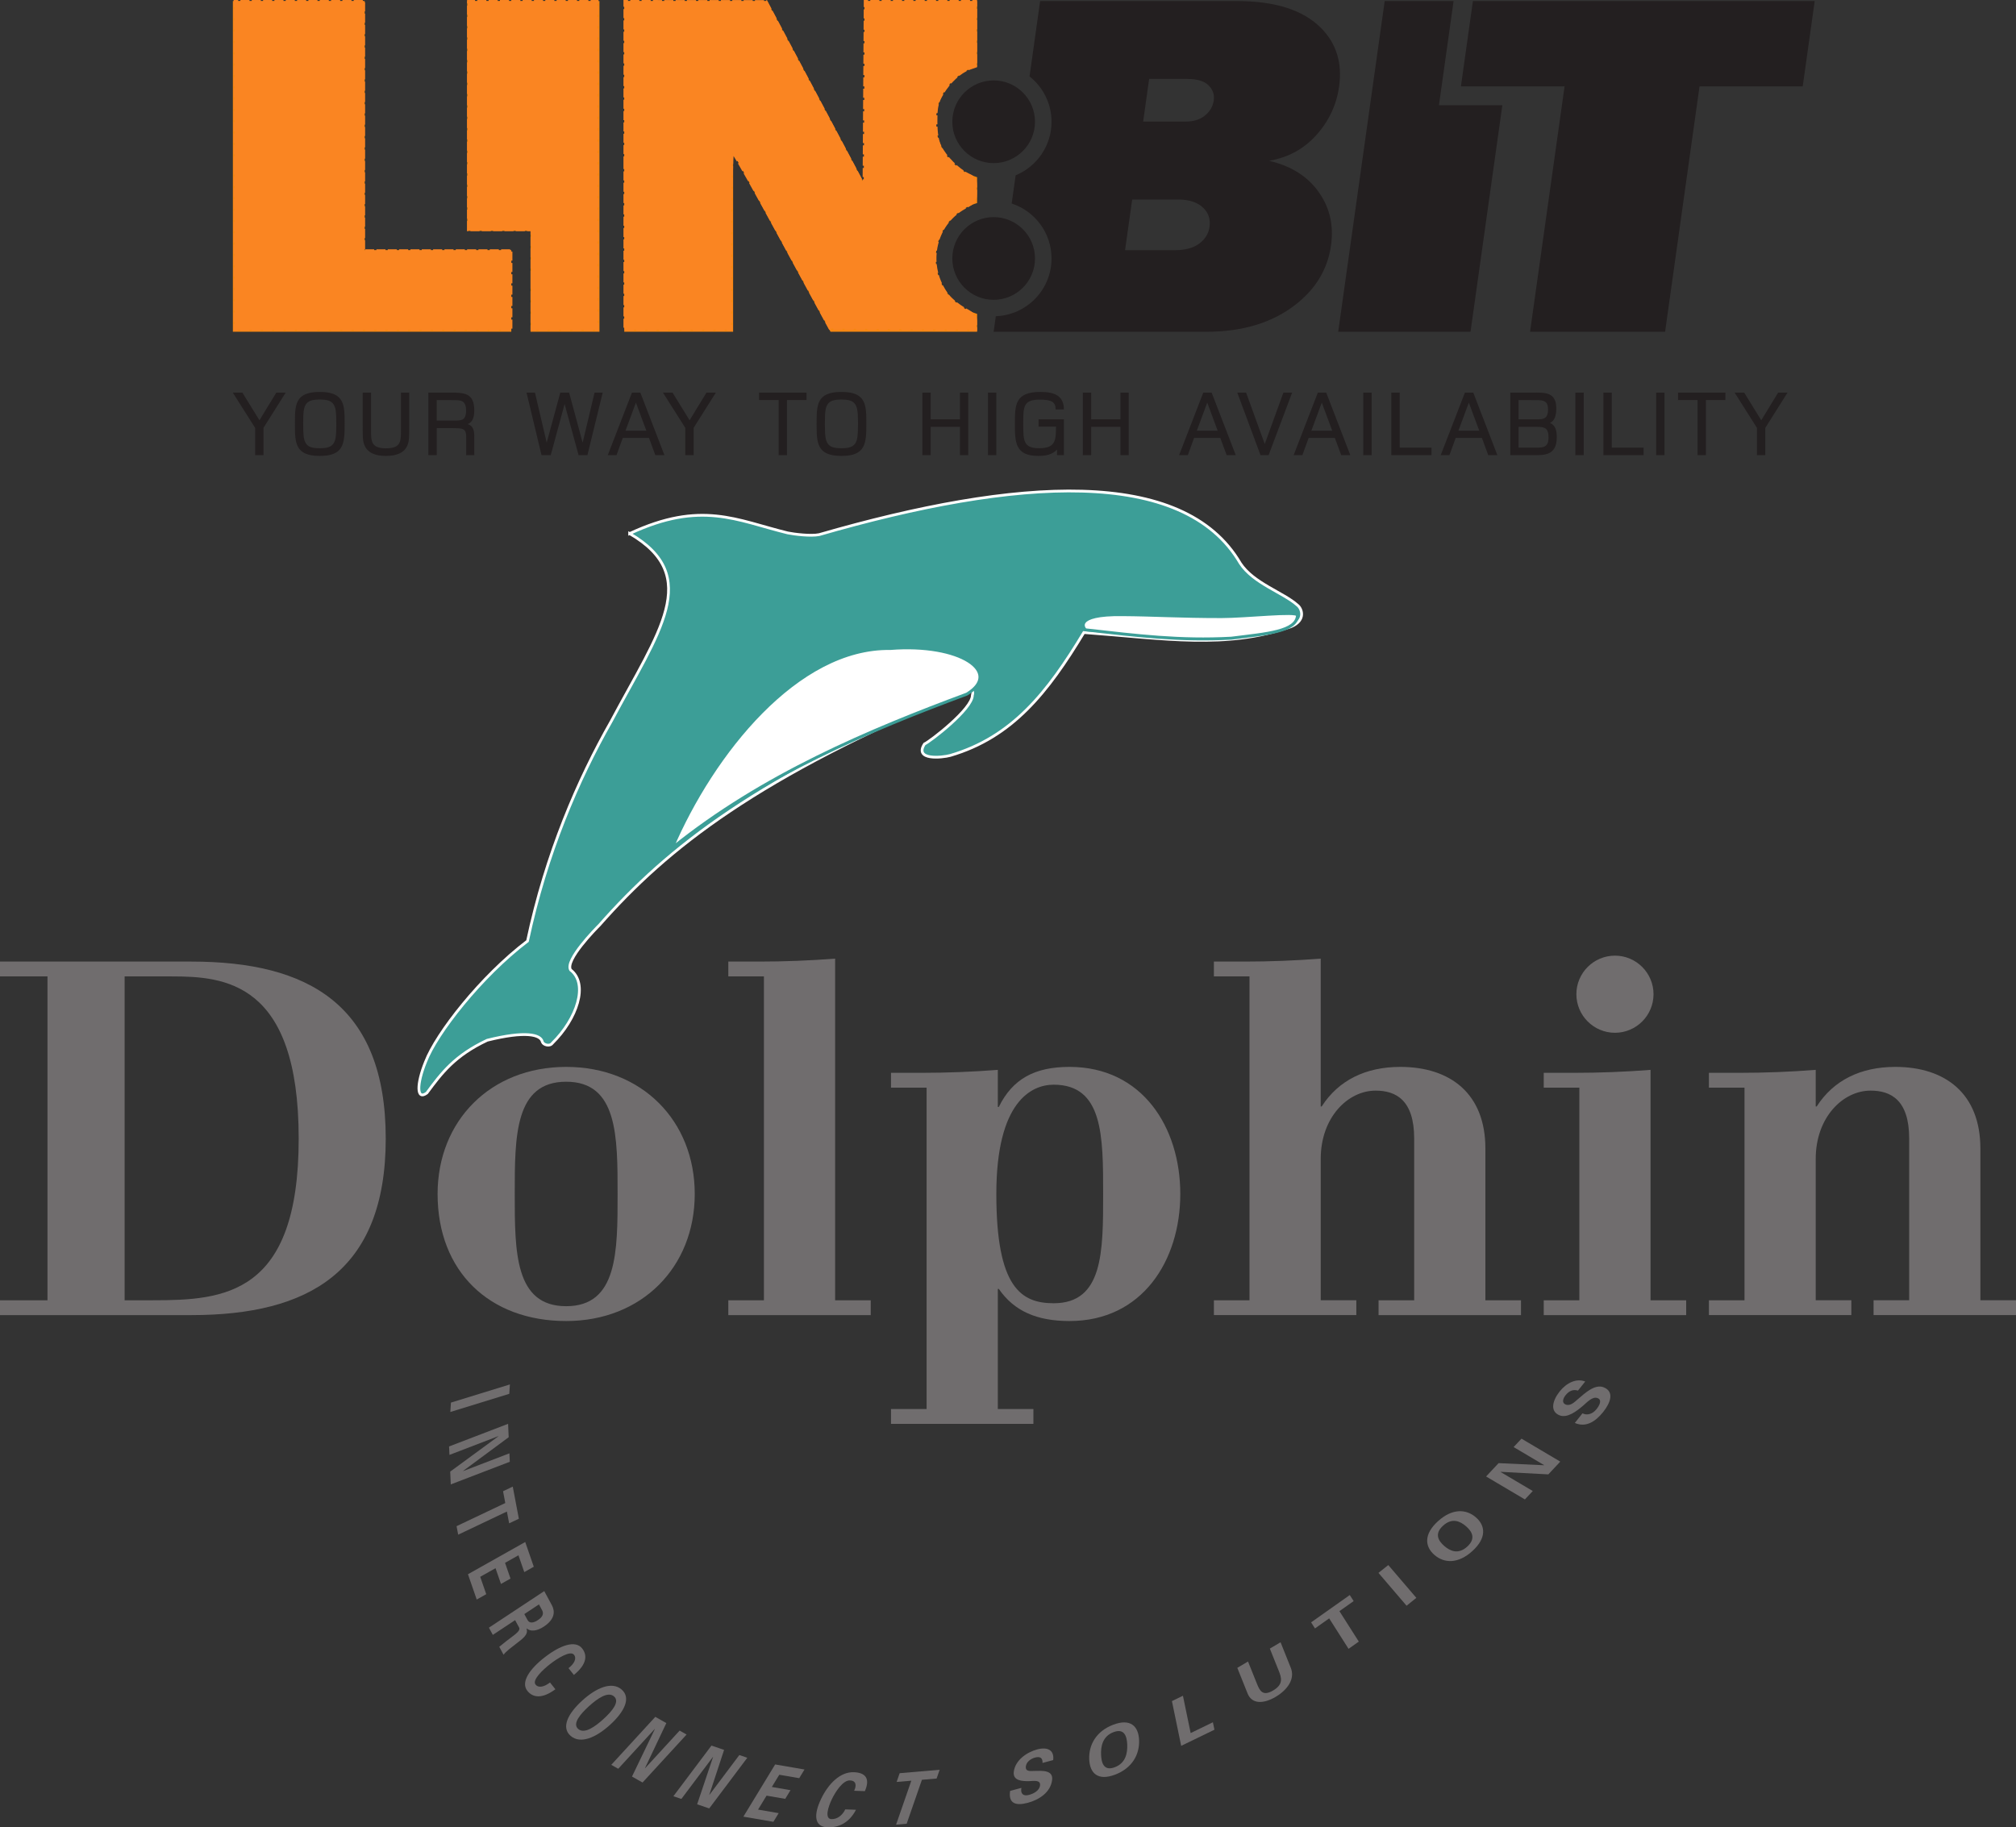 <?xml version="1.0" encoding="UTF-8" standalone="no"?>
<!-- Created with Inkscape (http://www.inkscape.org/) -->

<svg
   xmlns:dc="http://purl.org/dc/elements/1.1/"
   xmlns:cc="http://creativecommons.org/ns#"
   xmlns:rdf="http://www.w3.org/1999/02/22-rdf-syntax-ns#"
   xmlns:svg="http://www.w3.org/2000/svg"
   xmlns="http://www.w3.org/2000/svg"
   xmlns:sodipodi="http://sodipodi.sourceforge.net/DTD/sodipodi-0.dtd"
   xmlns:inkscape="http://www.inkscape.org/namespaces/inkscape"
   version="1.0"
   width="240.585"
   height="218.107"
   id="svg2447"
   xml:space="preserve"
   sodipodi:version="0.32"
   inkscape:version="0.92.1 r15371"
   inkscape:output_extension="org.inkscape.output.svg.inkscape"
   sodipodi:docname="linbit-dolphin-logo.svg"
   inkscape:export-filename="/tmp/LB_logo_claim_4c.png"
   inkscape:export-xdpi="150.01645"
   inkscape:export-ydpi="150.01645"
   viewBox="0 0 225.549 204.475"><rect x="0" y="0" width="225.549" height="204.475" fill="#333333" stroke="none"/><sodipodi:namedview
     inkscape:window-height="534"
     inkscape:window-width="1046"
     inkscape:pageshadow="2"
     inkscape:pageopacity="0.0"
     guidetolerance="10.0"
     gridtolerance="10.0"
     objecttolerance="10.0"
     borderopacity="1.0"
     bordercolor="#666666"
     pagecolor="#ffffff"
     id="base"
     showgrid="false"
     inkscape:zoom="1.9716649"
     inkscape:cx="109.48801"
     inkscape:cy="107.23457"
     inkscape:window-x="0"
     inkscape:window-y="955"
     inkscape:current-layer="g2458"
     fit-margin-top="0"
     fit-margin-left="0"
     fit-margin-right="0"
     fit-margin-bottom="0"
     inkscape:window-maximized="0" /><defs
     id="defs2450"><inkscape:perspective
       sodipodi:type="inkscape:persp3d"
       inkscape:vp_x="0 : 25.449219 : 1"
       inkscape:vp_y="0 : 1000 : 0"
       inkscape:vp_z="176.98059 : 25.449219 : 1"
       inkscape:persp3d-origin="88.490291 : 16.966146 : 1"
       id="perspective2629" /></defs><g
     id="g2458"
     transform="matrix(1.25,0,0,1.25,-15.68,299.712)"><path
       style="fill:#231f20;fill-opacity:1;fill-rule:nonzero;stroke:none"
       id="path2460"
       d="m 121.178,-230.773 c -0.076,0.527 -0.334,0.974 -0.78,1.341 -0.446,0.367 -1.034,0.548 -1.767,0.548 0,0 -3.771,0 -3.771,0 0,0 0.536,-3.82 0.536,-3.82 0,0 3.422,0 3.422,0 0.878,0 1.508,0.192 1.895,0.573 0.385,0.38 0.542,0.833 0.466,1.358 z m -0.379,11.327 c -0.084,0.588 -0.388,1.082 -0.911,1.477 -0.527,0.396 -1.261,0.594 -2.2,0.594 0,0 -4.448,0 -4.448,0 0,0 0.639,-4.536 0.639,-4.536 0,0 4.094,0 4.094,0 1.028,0 1.801,0.263 2.313,0.792 0.435,0.441 0.607,0.999 0.513,1.673 z m 9.583,-8.254 c 1.117,-1.253 1.786,-2.691 2.015,-4.316 0.301,-2.125 -0.245,-3.882 -1.636,-5.269 -1.598,-1.593 -4.097,-2.39 -7.507,-2.39 0,0 -17.615,0 -17.615,0 0,0 -0.947,6.748 -0.947,6.748 1.198,0.948 1.968,2.411 1.968,4.058 0,2.165 -1.328,4.016 -3.211,4.792 0,0 -0.357,2.524 -0.357,2.524 2.071,0.678 3.568,2.623 3.568,4.92 0,2.795 -2.216,5.069 -4.987,5.17 0,0 -0.195,1.393 -0.195,1.393 0,0 19.028,0 19.028,0 3.258,0 5.925,-0.811 8.002,-2.434 1.813,-1.414 2.873,-3.186 3.169,-5.308 0.245,-1.739 -0.096,-3.288 -1.02,-4.644 -0.995,-1.475 -2.503,-2.448 -4.523,-2.918 1.717,-0.297 3.133,-1.07 4.248,-2.326 z"
       inkscape:connector-curvature="0" /><path
       style="fill:#231f20;fill-opacity:1;fill-rule:nonzero;stroke:none"
       id="path2462"
       d="m 141.335,-230.35 c 0,0 1.31,-9.326 1.31,-9.326 0,0 -6.165,0 -6.165,0 0,0 -4.162,29.605 -4.162,29.605 0,0 11.844,0 11.844,0 0,0 2.848,-20.279 2.848,-20.279 0,0 -5.674,0 -5.674,0 z"
       inkscape:connector-curvature="0" /><path
       style="fill:#231f20;fill-opacity:1;fill-rule:nonzero;stroke:none"
       id="path2464"
       d="m 173.892,-232.039 c 0,0 -9.234,0 -9.234,0 0,0 -3.082,21.968 -3.082,21.968 0,0 -12.087,0 -12.087,0 0,0 3.09,-21.968 3.09,-21.968 0,0 -9.278,0 -9.278,0 0,0 1.073,-7.637 1.073,-7.637 0,0 30.592,0 30.592,0 0,0 -1.073,7.637 -1.073,7.637 z"
       inkscape:connector-curvature="0" /><path
       style="fill:#231f20;fill-opacity:1;fill-rule:nonzero;stroke:none"
       id="path2466"
       d="m 105.18,-216.633 c 0,2.044 -1.659,3.703 -3.701,3.703 -2.043,0 -3.699,-1.659 -3.699,-3.703 0,-2.044 1.656,-3.7 3.699,-3.7 2.042,0 3.701,1.656 3.701,3.7 z"
       inkscape:connector-curvature="0" /><path
       style="fill:#231f20;fill-opacity:1;fill-rule:nonzero;stroke:none"
       id="path2468"
       d="m 105.18,-228.87 c 0,2.043 -1.659,3.702 -3.701,3.702 -2.043,0 -3.699,-1.658 -3.699,-3.702 0,-2.042 1.656,-3.701 3.699,-3.701 2.042,0 3.701,1.659 3.701,3.701 z"
       inkscape:connector-curvature="0" /><path
       style="fill:#f68712;fill-opacity:1;fill-rule:nonzero;stroke:none"
       id="path2470"
       d="m 96.297,-216.633 c 0,-2.345 1.561,-4.325 3.702,-4.962 0,0 0,-2.311 0,-2.311 -2.141,-0.637 -3.702,-2.617 -3.702,-4.964 0,-2.346 1.561,-4.327 3.702,-4.964 0,0 0,-5.841 0,-5.841 0,0 -10.082,0 -10.082,0 0,0 0,16.38 0,16.38 0,0 -8.721,-16.38 -8.721,-16.38 0,0 -12.779,0 -12.779,0 0,0 0,29.605 0,29.605 0,0 9.744,0 9.744,0 0,0 0,-16.026 0,-16.026 0,0 8.718,16.026 8.718,16.026 0,0 13.12,0 13.12,0 0,0 0,-1.6 0,-1.6 -2.141,-0.636 -3.702,-2.615 -3.702,-4.963 z"
       inkscape:connector-curvature="0" /><path
       style="fill:#f68712;fill-opacity:1;fill-rule:nonzero;stroke:none"
       id="path2472"
       d="m 58.305,-210.07 c 0,0 -24.919,0 -24.919,0 0,0 0,-29.605 0,-29.605 0,0 11.801,0 11.801,0 0,0 0,22.3 0,22.3 0,0 13.119,0 13.119,0 0,0 0,7.305 0,7.305 z"
       inkscape:connector-curvature="0" /><path
       style="fill:#f68712;fill-opacity:1;fill-rule:nonzero;stroke:none"
       id="path2474"
       d="m 54.359,-239.675 c 0,0 0,20.576 0,20.576 0,0 5.672,0 5.672,0 0,0 0,9.029 0,9.029 0,0 6.168,0 6.168,0 0,0 0,-29.605 0,-29.605 0,0 -11.84,0 -11.84,0 z"
       inkscape:connector-curvature="0" /><path
       style="fill:#231f20;fill-opacity:1;fill-rule:nonzero;stroke:none"
       id="path2476"
       d="m 36.127,-201.468 c 0,0 0,2.444 0,2.444 0,0 -0.748,0 -0.748,0 0,0 0,-2.444 0,-2.444 0,0 -2,-3.158 -2,-3.158 0,0 0.857,0 0.857,0 0,0 1.529,2.478 1.529,2.478 0,0 1.512,-2.478 1.512,-2.478 0,0 0.84,0 0.84,0 0,0 -1.991,3.158 -1.991,3.158 z"
       inkscape:connector-curvature="0" /><path
       style="fill:#231f20;fill-opacity:1;fill-rule:nonzero;stroke:none"
       id="path2478"
       d="m 42.401,-203.568 c -0.202,-0.311 -0.546,-0.437 -1.243,-0.437 -0.697,0 -1.05,0.134 -1.243,0.445 -0.185,0.286 -0.235,0.664 -0.235,1.739 0,1.075 0.059,1.454 0.243,1.739 0.193,0.311 0.546,0.437 1.243,0.437 0.689,0 1.033,-0.126 1.235,-0.437 0.185,-0.285 0.244,-0.672 0.244,-1.747 0,-1.075 -0.059,-1.453 -0.244,-1.739 z m -1.235,4.612 c -2.226,0 -2.226,-1.193 -2.226,-2.873 0,-1.68 -0.009,-2.856 2.217,-2.856 2.226,0 2.234,1.159 2.234,2.848 0,1.747 -0.05,2.881 -2.226,2.881 z"
       inkscape:connector-curvature="0" /><path
       style="fill:#231f20;fill-opacity:1;fill-rule:nonzero;stroke:none"
       id="path2480"
       d="m 49.155,-200.611 c -0.017,0.277 -0.059,0.487 -0.134,0.68 -0.269,0.681 -0.958,0.975 -1.932,0.975 -0.974,0 -1.663,-0.294 -1.932,-0.975 -0.076,-0.193 -0.118,-0.403 -0.135,-0.68 -0.017,-0.269 -0.017,-0.639 -0.017,-1.227 0,0 0,-2.789 0,-2.789 0,0 0.748,0 0.748,0 0,0 0,2.789 0,2.789 0,0.815 -0.025,1.361 0.134,1.697 0.16,0.328 0.513,0.504 1.201,0.504 0.697,0 1.05,-0.168 1.209,-0.496 0.16,-0.328 0.135,-0.882 0.135,-1.705 0,0 0,-2.789 0,-2.789 0,0 0.739,0 0.739,0 0,0 0,2.789 0,2.789 0,0.588 0,0.958 -0.017,1.227 z"
       inkscape:connector-curvature="0" /><path
       style="fill:#231f20;fill-opacity:1;fill-rule:nonzero;stroke:none"
       id="path2482"
       d="m 54.086,-203.703 c -0.201,-0.252 -0.487,-0.252 -1.311,-0.252 0,0 -1.143,0 -1.143,0 0,0 0,1.831 0,1.831 0,0 1.193,0 1.193,0 0.404,0 0.874,0.034 1.118,-0.092 0.176,-0.092 0.319,-0.311 0.319,-0.807 0,-0.344 -0.076,-0.554 -0.177,-0.68 z m 0.185,4.679 c 0,0 0,-1.411 0,-1.411 0,-0.471 0,-0.706 -0.21,-0.865 -0.21,-0.151 -0.588,-0.143 -1.294,-0.143 0,0 -1.134,0 -1.134,0 0,0 0,2.419 0,2.419 0,0 -0.748,0 -0.748,0 0,0 0,-5.603 0,-5.603 0,0 1.907,0 1.907,0 1.303,0 2.201,0.025 2.201,1.596 0,0.655 -0.176,1.059 -0.588,1.227 0.664,0.202 0.588,0.932 0.588,1.394 0,0 0,1.386 0,1.386 0,0 -0.722,0 -0.722,0 z"
       inkscape:connector-curvature="0" /><path
       style="fill:#231f20;fill-opacity:1;fill-rule:nonzero;stroke:none"
       id="path2484"
       d="m 65.12,-199.024 c 0,0 -0.79,0 -0.79,0 0,0 -1.251,-4.578 -1.251,-4.578 0,0 -1.243,4.578 -1.243,4.578 0,0 -0.823,0 -0.823,0 0,0 -1.344,-5.603 -1.344,-5.603 0,0 0.756,0 0.756,0 0,0 1.05,4.485 1.05,4.485 0,0 1.218,-4.485 1.218,-4.485 0,0 0.79,0 0.79,0 0,0 1.209,4.485 1.209,4.485 0,0 1.067,-4.485 1.067,-4.485 0,0 0.73,0 0.73,0 0,0 -1.369,5.603 -1.369,5.603 z"
       inkscape:connector-curvature="0" /><path
       style="fill:#231f20;fill-opacity:1;fill-rule:nonzero;stroke:none"
       id="path2486"
       d="m 69.461,-203.728 c 0,0 -0.932,2.512 -0.932,2.512 0,0 1.865,0 1.865,0 0,0 -0.933,-2.512 -0.933,-2.512 z m 1.739,4.704 c 0,0 -0.571,-1.545 -0.571,-1.545 0,0 -2.344,0 -2.344,0 0,0 -0.563,1.545 -0.563,1.545 0,0 -0.781,0 -0.781,0 0,0 2.167,-5.603 2.167,-5.603 0,0 0.748,0 0.748,0 0,0 2.159,5.603 2.159,5.603 0,0 -0.815,0 -0.815,0 z"
       inkscape:connector-curvature="0" /><path
       style="fill:#231f20;fill-opacity:1;fill-rule:nonzero;stroke:none"
       id="path2488"
       d="m 74.627,-201.468 c 0,0 0,2.444 0,2.444 0,0 -0.748,0 -0.748,0 0,0 0,-2.444 0,-2.444 0,0 -2,-3.158 -2,-3.158 0,0 0.857,0 0.857,0 0,0 1.529,2.478 1.529,2.478 0,0 1.512,-2.478 1.512,-2.478 0,0 0.84,0 0.84,0 0,0 -1.991,3.158 -1.991,3.158 z"
       inkscape:connector-curvature="0" /><path
       style="fill:#231f20;fill-opacity:1;fill-rule:nonzero;stroke:none"
       id="path2490"
       d="m 82.982,-203.963 c 0,0 0,4.939 0,4.939 0,0 -0.748,0 -0.748,0 0,0 0,-4.939 0,-4.939 0,0 -1.747,0 -1.747,0 0,0 0,-0.664 0,-0.664 0,0 4.242,0 4.242,0 0,0 0,0.664 0,0.664 0,0 -1.747,0 -1.747,0 z"
       inkscape:connector-curvature="0" /><path
       style="fill:#231f20;fill-opacity:1;fill-rule:nonzero;stroke:none"
       id="path2492"
       d="m 89.095,-203.568 c -0.202,-0.311 -0.546,-0.437 -1.243,-0.437 -0.697,0 -1.05,0.134 -1.243,0.445 -0.185,0.286 -0.235,0.664 -0.235,1.739 0,1.075 0.059,1.454 0.243,1.739 0.193,0.311 0.546,0.437 1.243,0.437 0.689,0 1.033,-0.126 1.235,-0.437 0.185,-0.285 0.244,-0.672 0.244,-1.747 0,-1.075 -0.059,-1.453 -0.244,-1.739 z m -1.235,4.612 c -2.226,0 -2.226,-1.193 -2.226,-2.873 0,-1.68 -0.009,-2.856 2.217,-2.856 2.226,0 2.234,1.159 2.234,2.848 0,1.747 -0.05,2.881 -2.226,2.881 z"
       inkscape:connector-curvature="0" /><path
       style="fill:#231f20;fill-opacity:1;fill-rule:nonzero;stroke:none"
       id="path2494"
       d="m 98.466,-199.024 c 0,0 0,-2.537 0,-2.537 0,0 -2.621,0 -2.621,0 0,0 0,2.537 0,2.537 0,0 -0.748,0 -0.748,0 0,0 0,-5.603 0,-5.603 0,0 0.748,0 0.748,0 0,0 0,2.394 0,2.394 0,0 2.621,0 2.621,0 0,0 0,-2.394 0,-2.394 0,0 0.739,0 0.739,0 0,0 0,5.603 0,5.603 0,0 -0.739,0 -0.739,0 z"
       inkscape:connector-curvature="0" /><path
       style="fill:#231f20;fill-opacity:1;fill-rule:nonzero;stroke:none"
       id="path2496"
       d="m 100.969,-199.024 c 0,0 0,-5.603 0,-5.603 0,0 0.748,0 0.748,0 0,0 0,5.603 0,5.603 0,0 -0.748,0 -0.748,0 z"
       inkscape:connector-curvature="0" /><path
       style="fill:#231f20;fill-opacity:1;fill-rule:nonzero;stroke:none"
       id="path2498"
       d="m 107.152,-199.024 c 0,0 0,-0.504 0,-0.504 -0.429,0.47 -1.042,0.571 -1.68,0.571 -2.075,0 -2.091,-1.243 -2.091,-2.865 0,-1.705 0.008,-2.864 2.293,-2.864 1.277,0 2.092,0.361 2.092,1.571 0,0 -0.739,0 -0.739,0 0,-0.672 -0.361,-0.882 -1.428,-0.882 -1.487,0 -1.47,0.664 -1.47,2.175 0,1.529 0.017,2.176 1.436,2.176 1.47,0 1.487,-0.731 1.496,-1.932 0,0 -1.562,0 -1.562,0 0,0 0,-0.655 0,-0.655 0,0 2.268,0 2.268,0 0,0 0,3.209 0,3.209 0,0 -0.613,0 -0.613,0 z"
       inkscape:connector-curvature="0" /><path
       style="fill:#231f20;fill-opacity:1;fill-rule:nonzero;stroke:none"
       id="path2500"
       d="m 112.83,-199.024 c 0,0 0,-2.537 0,-2.537 0,0 -2.621,0 -2.621,0 0,0 0,2.537 0,2.537 0,0 -0.748,0 -0.748,0 0,0 0,-5.603 0,-5.603 0,0 0.748,0 0.748,0 0,0 0,2.394 0,2.394 0,0 2.621,0 2.621,0 0,0 0,-2.394 0,-2.394 0,0 0.739,0 0.739,0 0,0 0,5.603 0,5.603 0,0 -0.739,0 -0.739,0 z"
       inkscape:connector-curvature="0" /><path
       style="fill:#231f20;fill-opacity:1;fill-rule:nonzero;stroke:none"
       id="path2502"
       d="m 120.596,-203.728 c 0,0 -0.932,2.512 -0.932,2.512 0,0 1.865,0 1.865,0 0,0 -0.933,-2.512 -0.933,-2.512 z m 1.739,4.704 c 0,0 -0.571,-1.545 -0.571,-1.545 0,0 -2.344,0 -2.344,0 0,0 -0.563,1.545 -0.563,1.545 0,0 -0.781,0 -0.781,0 0,0 2.167,-5.603 2.167,-5.603 0,0 0.748,0 0.748,0 0,0 2.159,5.603 2.159,5.603 0,0 -0.815,0 -0.815,0 z"
       inkscape:connector-curvature="0" /><path
       style="fill:#231f20;fill-opacity:1;fill-rule:nonzero;stroke:none"
       id="path2504"
       d="m 126.088,-199.024 c 0,0 -0.723,0 -0.723,0 0,0 -2.083,-5.603 -2.083,-5.603 0,0 0.79,0 0.79,0 0,0 1.671,4.603 1.671,4.603 0,0 1.672,-4.603 1.672,-4.603 0,0 0.781,0 0.781,0 0,0 -2.108,5.603 -2.108,5.603 z"
       inkscape:connector-curvature="0" /><path
       style="fill:#231f20;fill-opacity:1;fill-rule:nonzero;stroke:none"
       id="path2506"
       d="m 130.849,-203.728 c 0,0 -0.932,2.512 -0.932,2.512 0,0 1.865,0 1.865,0 0,0 -0.933,-2.512 -0.933,-2.512 z m 1.739,4.704 c 0,0 -0.571,-1.545 -0.571,-1.545 0,0 -2.344,0 -2.344,0 0,0 -0.563,1.545 -0.563,1.545 0,0 -0.781,0 -0.781,0 0,0 2.167,-5.603 2.167,-5.603 0,0 0.748,0 0.748,0 0,0 2.159,5.603 2.159,5.603 0,0 -0.815,0 -0.815,0 z"
       inkscape:connector-curvature="0" /><path
       style="fill:#231f20;fill-opacity:1;fill-rule:nonzero;stroke:none"
       id="path2508"
       d="m 134.562,-199.024 c 0,0 0,-5.603 0,-5.603 0,0 0.748,0 0.748,0 0,0 0,5.603 0,5.603 0,0 -0.748,0 -0.748,0 z"
       inkscape:connector-curvature="0" /><path
       style="fill:#231f20;fill-opacity:1;fill-rule:nonzero;stroke:none"
       id="path2510"
       d="m 137.073,-199.024 c 0,0 0,-5.603 0,-5.603 0,0 0.748,0 0.748,0 0,0 0,4.931 0,4.931 0,0 2.848,0 2.848,0 0,0 0,0.672 0,0.672 0,0 -3.595,0 -3.595,0 z"
       inkscape:connector-curvature="0" /><path
       style="fill:#231f20;fill-opacity:1;fill-rule:nonzero;stroke:none"
       id="path2512"
       d="m 144.01,-203.728 c 0,0 -0.932,2.512 -0.932,2.512 0,0 1.865,0 1.865,0 0,0 -0.934,-2.512 -0.934,-2.512 z m 1.739,4.704 c 0,0 -0.571,-1.545 -0.571,-1.545 0,0 -2.343,0 -2.343,0 0,0 -0.563,1.545 -0.563,1.545 0,0 -0.781,0 -0.781,0 0,0 2.168,-5.603 2.168,-5.603 0,0 0.747,0 0.747,0 0,0 2.159,5.603 2.159,5.603 0,0 -0.815,0 -0.815,0 z"
       inkscape:connector-curvature="0" /><path
       style="fill:#231f20;fill-opacity:1;fill-rule:nonzero;stroke:none"
       id="path2514"
       d="m 149.646,-201.561 c 0,0 -1.185,0 -1.185,0 0,0 0,1.865 0,1.865 0,0 1.185,0 1.185,0 0.916,0 1.495,0.092 1.495,-0.924 0,-1 -0.479,-0.94 -1.495,-0.94 z m -0.042,-2.394 c 0,0 -1.143,0 -1.143,0 0,0 0,1.722 0,1.722 0,0 1.201,0 1.201,0 0.882,0 1.428,0.101 1.437,-0.865 0,-0.916 -0.504,-0.856 -1.495,-0.856 z m 0.108,4.931 c 0,0 -1.99,0 -1.99,0 0,0 0,-5.603 0,-5.603 0,0 1.94,0 1.94,0 1.117,0 2.176,-0.085 2.176,1.411 0,0.638 -0.151,1.125 -0.563,1.302 0.504,0.227 0.605,0.706 0.605,1.277 0,1.663 -1.109,1.613 -2.168,1.613 z"
       inkscape:connector-curvature="0" /><path
       style="fill:#231f20;fill-opacity:1;fill-rule:nonzero;stroke:none"
       id="path2516"
       d="m 153.544,-199.024 c 0,0 0,-5.603 0,-5.603 0,0 0.747,0 0.747,0 0,0 0,5.603 0,5.603 0,0 -0.747,0 -0.747,0 z"
       inkscape:connector-curvature="0" /><path
       style="fill:#231f20;fill-opacity:1;fill-rule:nonzero;stroke:none"
       id="path2518"
       d="m 156.056,-199.024 c 0,0 0,-5.603 0,-5.603 0,0 0.747,0 0.747,0 0,0 0,4.931 0,4.931 0,0 2.848,0 2.848,0 0,0 0,0.672 0,0.672 0,0 -3.595,0 -3.595,0 z"
       inkscape:connector-curvature="0" /><path
       style="fill:#231f20;fill-opacity:1;fill-rule:nonzero;stroke:none"
       id="path2520"
       d="m 160.776,-199.024 c 0,0 0,-5.603 0,-5.603 0,0 0.747,0 0.747,0 0,0 0,5.603 0,5.603 0,0 -0.747,0 -0.747,0 z"
       inkscape:connector-curvature="0" /><path
       style="fill:#231f20;fill-opacity:1;fill-rule:nonzero;stroke:none"
       id="path2522"
       d="m 165.229,-203.963 c 0,0 0,4.939 0,4.939 0,0 -0.748,0 -0.748,0 0,0 0,-4.939 0,-4.939 0,0 -1.747,0 -1.747,0 0,0 0,-0.664 0,-0.664 0,0 4.241,0 4.241,0 0,0 0,0.664 0,0.664 0,0 -1.746,0 -1.746,0 z"
       inkscape:connector-curvature="0" /><path
       style="fill:#231f20;fill-opacity:1;fill-rule:nonzero;stroke:none"
       id="path2524"
       d="m 170.545,-201.468 c 0,0 0,2.444 0,2.444 0,0 -0.748,0 -0.748,0 0,0 0,-2.444 0,-2.444 0,0 -2,-3.158 -2,-3.158 0,0 0.857,0 0.857,0 0,0 1.529,2.478 1.529,2.478 0,0 1.512,-2.478 1.512,-2.478 0,0 0.84,0 0.84,0 0,0 -1.99,3.158 -1.99,3.158 z"
       inkscape:connector-curvature="0" /><path
       inkscape:connector-curvature="0"
       d="m 68.901,-192.006 c 6.412,-2.997 9.58,-1.175 14.151,-0.057 0.57,0.115 2.049,0.304 2.808,0.152 17.66,-5.102 32.607,-6.127 37.691,2.561 1.176,1.803 3.851,2.618 5.121,3.756 0.362,0.266 0.817,1.328 -0.568,1.916 -5.842,2.03 -11.268,1.062 -18.552,0.531 -3.225,5.349 -6.393,9.371 -11.951,11.002 -0.759,0.209 -3.263,0.455 -2.314,-1.024 0.512,-0.228 4.287,-3.13 4.287,-4.363 0.209,-0.683 -0.512,-0.455 -0.721,-0.417 -18.513,7.739 -26.499,13.999 -32.664,20.999 -0.323,0.322 -3.092,3.13 -2.58,4.002 1.631,1.252 0.588,4.382 -1.631,6.563 -0.228,0.323 -0.797,0.152 -0.892,-0.113 -0.133,-0.664 -1.498,-1.006 -4.932,-0.152 -2.902,1.366 -4.078,2.921 -5.407,4.723 -0.948,0.702 -0.909,-0.835 -0.113,-2.788 0.968,-2.542 4.951,-7.645 9.124,-10.813 1.669,-7.853 4.515,-14.435 7.493,-19.671 4.268,-8.024 8.195,-12.993 1.65,-16.807"
       style="fill:#3c9e97;fill-opacity:1;fill-rule:nonzero;stroke:none"
       id="path3059" /><path
       inkscape:connector-curvature="0"
       d="m 68.901,-192.006 c 6.412,-2.997 9.58,-1.175 14.151,-0.057 0.57,0.115 2.049,0.304 2.808,0.152 17.66,-5.102 32.607,-6.127 37.691,2.561 1.176,1.803 3.851,2.618 5.121,3.756 0.362,0.266 0.817,1.328 -0.568,1.916 -5.842,2.03 -11.268,1.062 -18.552,0.531 -3.225,5.349 -6.393,9.371 -11.951,11.002 -0.759,0.209 -3.263,0.455 -2.314,-1.024 0.512,-0.228 4.287,-3.13 4.287,-4.363 0.209,-0.683 -0.512,-0.455 -0.721,-0.417 -18.513,7.739 -26.499,13.999 -32.664,20.999 -0.323,0.322 -3.092,3.13 -2.58,4.002 1.631,1.252 0.588,4.382 -1.631,6.563 -0.228,0.323 -0.797,0.152 -0.892,-0.113 -0.133,-0.664 -1.498,-1.006 -4.932,-0.152 -2.902,1.366 -4.078,2.921 -5.407,4.723 -0.948,0.702 -0.909,-0.835 -0.113,-2.788 0.968,-2.542 4.951,-7.645 9.124,-10.813 1.669,-7.853 4.515,-14.435 7.493,-19.671 4.268,-8.024 8.195,-12.993 1.65,-16.807 z"
       style="fill:none;stroke:#ffffff;stroke-width:0.246;stroke-linecap:butt;stroke-linejoin:miter;stroke-miterlimit:4;stroke-dasharray:none;stroke-opacity:1"
       id="path3061" /><path
       inkscape:connector-curvature="0"
       d="m 72.691,-163.847 c 3.623,-8.46 11.194,-18.004 19.54,-17.871 6.279,-0.494 10.075,2.13 6.85,4.083 -8.631,3.206 -18.311,7.246 -26.39,13.788"
       style="fill:#ffffff;fill-opacity:1;fill-rule:nonzero;stroke:none"
       id="path3063" /><path
       inkscape:connector-curvature="0"
       d="m 72.691,-163.847 c 3.623,-8.46 11.194,-18.004 19.54,-17.871 6.279,-0.494 10.075,2.13 6.85,4.083 -8.631,3.206 -18.311,7.246 -26.39,13.788 z"
       style="fill:none;stroke:#3c9e97;stroke-width:0.264;stroke-linecap:butt;stroke-linejoin:miter;stroke-miterlimit:4;stroke-dasharray:none;stroke-opacity:1"
       id="path3065" /><path
       inkscape:connector-curvature="0"
       d="m 109.707,-183.387 c -0.144,-0.069 -1.185,-1.421 3.293,-1.36 2.808,0.018 5.094,0.175 8.87,0.175 2.222,0 6.722,-0.524 6.806,-0.132 -0.056,1.48 -2.74,1.665 -5.927,2.064 -4.591,0.246 -8.387,-0.22 -13.042,-0.747"
       style="fill:#ffffff;fill-opacity:1;fill-rule:nonzero;stroke:none"
       id="path3067" /><path
       inkscape:connector-curvature="0"
       d="m 109.707,-183.387 c -0.144,-0.069 -1.185,-1.421 3.293,-1.36 2.808,0.018 5.094,0.175 8.87,0.175 2.222,0 6.722,-0.524 6.806,-0.132 -0.056,1.48 -2.74,1.665 -5.927,2.064 -4.591,0.246 -8.387,-0.22 -13.042,-0.747 z"
       style="fill:none;stroke:#3c9e97;stroke-width:0.264;stroke-linecap:butt;stroke-linejoin:miter;stroke-miterlimit:4;stroke-dasharray:none;stroke-opacity:1"
       id="path3069" /><path
       inkscape:connector-curvature="0"
       d="m 12.544,-123.372 h 4.25 v -28.991 h -4.25 v -1.328 h 17.13 c 10.445,0 17.395,3.851 17.395,15.845 0,11.951 -6.95,15.802 -17.395,15.802 h -17.13 z m 11.154,0 h 2.523 c 6.374,0 13.057,-0.443 13.057,-14.474 0,-14.074 -6.683,-14.517 -11.375,-14.517 h -4.205 v 28.991"
       style="fill:#706d6e;fill-opacity:1;fill-rule:nonzero;stroke:none"
       id="path3071" /><path
       inkscape:connector-curvature="0"
       d="m 63.218,-121.513 c -6.86,0 -11.508,-4.426 -11.508,-11.375 0,-6.551 4.736,-11.375 11.508,-11.375 6.772,0 11.508,4.824 11.508,11.375 0,6.55 -4.736,11.375 -11.508,11.375 z m 0,-21.423 c -4.603,0 -4.603,4.869 -4.603,10.048 0,5.178 0,10.047 4.603,10.047 4.603,0 4.603,-4.869 4.603,-10.047 0,-5.179 0,-10.048 -4.603,-10.048"
       style="fill:#706d6e;fill-opacity:1;fill-rule:nonzero;stroke:none"
       id="path3073" /><path
       inkscape:connector-curvature="0"
       d="m 77.73,-123.372 h 3.187 v -28.991 h -3.187 v -1.328 h 2.744 c 2.257,0 4.559,-0.088 6.817,-0.265 v 30.584 h 3.187 v 1.328 H 77.73 v -1.328"
       style="fill:#706d6e;fill-opacity:1;fill-rule:nonzero;stroke:none"
       id="path3075" /><path
       inkscape:connector-curvature="0"
       d="m 92.291,-113.635 h 3.187 v -28.769 h -3.187 v -1.328 h 2.744 c 2.258,0 4.56,-0.089 6.817,-0.265 v 3.319 h 0.088 c 1.24,-2.523 3.232,-3.585 6.33,-3.585 6.506,0 9.914,5.4 9.914,11.375 0,5.975 -3.408,11.375 -9.914,11.375 -2.921,0 -4.957,-0.885 -6.33,-2.877 h -0.088 v 10.755 h 3.186 v 1.328 H 92.291 Z m 14.563,-29.035 c -1.992,0 -5.135,1.505 -5.135,9.782 0,8.365 2.213,9.782 5.135,9.782 4.425,0 4.425,-4.604 4.425,-9.782 0,-5.179 0,-9.782 -4.425,-9.782"
       style="fill:#706d6e;fill-opacity:1;fill-rule:nonzero;stroke:none"
       id="path3077" /><path
       inkscape:connector-curvature="0"
       d="m 121.192,-123.372 h 3.187 v -28.991 h -3.187 v -1.328 h 2.744 c 2.258,0 4.559,-0.088 6.817,-0.265 v 13.234 h 0.087 c 1.506,-2.347 3.94,-3.541 7.038,-3.541 4.47,0 7.613,2.39 7.613,7.303 v 13.588 h 3.187 v 1.328 h -12.748 v -1.328 h 3.188 v -14.474 c 0,-3.452 -1.637,-4.293 -3.453,-4.293 -2.478,0 -4.912,2.39 -4.912,6.108 v 12.659 h 3.186 v 1.328 h -12.747 v -1.328"
       style="fill:#706d6e;fill-opacity:1;fill-rule:nonzero;stroke:none"
       id="path3079" /><path
       inkscape:connector-curvature="0"
       d="m 150.714,-123.372 h 3.187 v -19.032 h -3.187 v -1.328 h 2.744 c 2.257,0 4.559,-0.089 6.816,-0.265 v 20.625 h 3.188 v 1.328 h -12.748 z m 6.374,-30.85 c 1.903,0 3.452,1.549 3.452,3.452 0,1.904 -1.549,3.453 -3.452,3.453 -1.904,0 -3.453,-1.549 -3.453,-3.453 0,-1.903 1.549,-3.452 3.453,-3.452"
       style="fill:#706d6e;fill-opacity:1;fill-rule:nonzero;stroke:none"
       id="path3081" /><path
       inkscape:connector-curvature="0"
       d="m 165.497,-123.372 h 3.186 v -19.032 h -3.186 v -1.328 h 2.744 c 2.258,0 4.558,-0.089 6.816,-0.265 v 3.275 h 0.088 c 1.506,-2.347 3.94,-3.541 7.038,-3.541 4.47,0 7.612,2.39 7.612,7.303 v 13.588 h 3.188 v 1.328 h -12.748 v -1.328 h 3.187 v -14.474 c 0,-3.452 -1.637,-4.293 -3.453,-4.293 -2.477,0 -4.912,2.39 -4.912,6.108 v 12.659 h 3.187 v 1.328 h -12.747 v -1.328"
       style="fill:#706d6e;fill-opacity:1;fill-rule:nonzero;stroke:none"
       id="path3083" /><path
       inkscape:connector-curvature="0"
       d="m 52.849,-113.371 0.056,-0.841 5.277,-1.625 -0.056,0.84 -5.277,1.626"
       style="fill:#706d6e;fill-opacity:1;fill-rule:nonzero;stroke:none"
       id="path3085" /><path
       inkscape:connector-curvature="0"
       d="m 52.839,-108.034 4.323,-3.169 -0.015,-0.005 -4.375,1.678 -0.034,-0.755 5.282,-2.026 0.054,1.198 -4.091,3.027 0.014,0.005 4.142,-1.589 0.033,0.756 -5.282,2.026 -0.051,-1.146"
       style="fill:#706d6e;fill-opacity:1;fill-rule:nonzero;stroke:none"
       id="path3087" /><path
       inkscape:connector-curvature="0"
       d="m 58.438,-106.69 0.545,2.875 -0.869,0.412 -0.201,-1.056 -4.361,2.072 -0.144,-0.762 4.361,-2.071 -0.2,-1.056 0.869,-0.414"
       style="fill:#706d6e;fill-opacity:1;fill-rule:nonzero;stroke:none"
       id="path3089" /><path
       inkscape:connector-curvature="0"
       d="m 59.553,-101.732 0.767,2.214 -0.852,0.48 -0.521,-1.505 -1.2,0.675 0.488,1.409 -0.852,0.48 -0.488,-1.409 -1.37,0.771 0.539,1.555 -0.852,0.48 -0.784,-2.265 5.125,-2.885"
       style="fill:#706d6e;fill-opacity:1;fill-rule:nonzero;stroke:none"
       id="path3091" /><path
       inkscape:connector-curvature="0"
       d="m 56.653,-93.418 -0.349,-0.645 4.952,-3.274 0.691,1.279 c 0.273,0.52 0.284,1.231 -0.724,1.897 -0.645,0.427 -1.207,0.454 -1.538,0.169 l -0.013,0.009 c 0.178,0.555 -0.323,0.886 -0.979,1.394 -0.3,0.237 -0.869,0.648 -1.078,0.95 l -0.385,-0.712 c 0.409,-0.345 0.839,-0.669 1.269,-0.993 0.266,-0.198 0.62,-0.489 0.519,-0.71 l -0.369,-0.683 z m 2.819,-1.863 0.293,0.541 c 0.16,0.279 0.482,0.291 0.921,8e-4 0.44,-0.29 0.535,-0.579 0.389,-0.867 l -0.293,-0.541 -1.31,0.866"
       style="fill:#706d6e;fill-opacity:1;fill-rule:nonzero;stroke:none"
       id="path3093" /><path
       inkscape:connector-curvature="0"
       d="m 63.427,-90.44 c 0.498,-0.38 0.761,-0.857 0.49,-1.2 -0.321,-0.405 -1.466,0.315 -2.124,0.825 -0.658,0.51 -1.64,1.436 -1.318,1.841 0.271,0.343 0.803,0.204 1.295,-0.184 l 0.482,0.608 c -1.201,0.888 -2.023,0.753 -2.508,0.141 -0.61,-0.769 0.192,-1.949 1.568,-3.014 1.376,-1.065 2.726,-1.552 3.335,-0.783 0.485,0.612 0.421,1.434 -0.739,2.373 l -0.481,-0.607"
       style="fill:#706d6e;fill-opacity:1;fill-rule:nonzero;stroke:none"
       id="path3095" /><path
       inkscape:connector-curvature="0"
       d="m 64.647,-87.531 c 1.291,-1.177 2.669,-1.741 3.532,-0.997 0.863,0.743 0.264,1.979 -1.027,3.156 -1.291,1.176 -2.669,1.741 -3.532,0.997 -0.863,-0.743 -0.264,-1.98 1.027,-3.156 z m 0.595,0.513 c -0.751,0.685 -1.495,1.548 -0.943,2.025 0.552,0.475 1.506,-0.207 2.258,-0.892 0.751,-0.685 1.495,-1.549 0.943,-2.025 -0.553,-0.476 -1.506,0.207 -2.258,0.892"
       style="fill:#706d6e;fill-opacity:1;fill-rule:nonzero;stroke:none"
       id="path3097" /><path
       inkscape:connector-curvature="0"
       d="m 69.11,-80.736 2.052,-4.262 -0.02,0.007 -3.264,3.558 -0.623,-0.352 3.942,-4.296 0.987,0.559 -1.92,4.047 0.019,-0.007 3.091,-3.368 0.622,0.353 -3.942,4.295 -0.944,-0.534"
       style="fill:#706d6e;fill-opacity:1;fill-rule:nonzero;stroke:none"
       id="path3099" /><path
       inkscape:connector-curvature="0"
       d="m 74.94,-78.252 1.429,-4.244 -0.019,0.009 -2.822,3.756 -0.714,-0.243 3.407,-4.534 1.132,0.385 -1.327,4.027 0.019,-0.01 2.671,-3.554 0.714,0.242 -3.408,4.535 -1.082,-0.369"
       style="fill:#706d6e;fill-opacity:1;fill-rule:nonzero;stroke:none"
       id="path3101" /><path
       inkscape:connector-curvature="0"
       d="m 81.923,-81.819 2.627,0.452 -0.473,0.777 -1.785,-0.307 -0.666,1.094 1.671,0.287 -0.473,0.777 -1.671,-0.287 -0.76,1.248 1.845,0.318 -0.473,0.776 -2.686,-0.461 2.844,-4.674"
       style="fill:#706d6e;fill-opacity:1;fill-rule:nonzero;stroke:none"
       id="path3103" /><path
       inkscape:connector-curvature="0"
       d="m 88.991,-79.463 c 0.244,-0.499 0.167,-0.908 -0.374,-0.927 -0.641,-0.022 -1.314,1.042 -1.63,1.704 -0.315,0.663 -0.662,1.738 -0.022,1.76 0.541,0.019 1,-0.373 1.232,-0.871 l 0.96,0.033 c -0.606,1.186 -1.576,1.606 -2.542,1.573 -1.216,-0.042 -1.248,-1.144 -0.588,-2.528 0.66,-1.384 1.723,-2.448 2.94,-2.406 0.966,0.033 1.51,0.506 0.985,1.695 l -0.961,-0.033"
       style="fill:#706d6e;fill-opacity:1;fill-rule:nonzero;stroke:none"
       id="path3105" /><path
       inkscape:connector-curvature="0"
       d="m 93.067,-81.037 3.58,-0.306 -0.272,0.784 -1.316,0.113 -1.365,3.934 -0.948,0.082 1.365,-3.935 -1.316,0.112 0.272,-0.784"
       style="fill:#706d6e;fill-opacity:1;fill-rule:nonzero;stroke:none"
       id="path3107" /><path
       inkscape:connector-curvature="0"
       d="m 105.854,-81.955 c 0.018,-0.447 -0.203,-0.606 -0.684,-0.477 -0.365,0.097 -0.759,0.385 -0.808,0.779 -0.06,0.489 0.381,0.425 0.767,0.413 0.682,-0.013 1.695,-0.096 1.583,0.812 -0.138,1.121 -1.184,1.777 -2.176,2.042 -1.057,0.283 -1.756,0.082 -1.583,-1.066 l 1.011,-0.271 c -0.1,0.511 0.152,0.771 0.671,0.632 0.396,-0.106 0.936,-0.365 0.995,-0.847 0.066,-0.533 -0.588,-0.394 -0.973,-0.388 -0.627,0.016 -1.475,-0.036 -1.376,-0.837 0.127,-1.034 1.157,-1.751 2.104,-2.005 0.896,-0.239 1.535,0.05 1.423,0.958 l -0.954,0.255"
       style="fill:#706d6e;fill-opacity:1;fill-rule:nonzero;stroke:none"
       id="path3109" /><path
       inkscape:connector-curvature="0"
       d="m 110.033,-82.293 c -0.048,-1.265 0.61,-2.498 2.147,-3.082 1.537,-0.584 2.269,0.121 2.317,1.386 0.048,1.266 -0.61,2.498 -2.148,3.082 -1.537,0.584 -2.268,-0.12 -2.316,-1.386 z m 1.061,-0.403 c 0.028,0.737 0.246,1.498 1.23,1.124 0.985,-0.374 1.139,-1.277 1.112,-2.014 -0.028,-0.736 -0.246,-1.498 -1.23,-1.124 -0.985,0.375 -1.14,1.277 -1.112,2.014"
       style="fill:#706d6e;fill-opacity:1;fill-rule:nonzero;stroke:none"
       id="path3111" /><path
       inkscape:connector-curvature="0"
       d="m 118.264,-83.485 -0.829,-4.005 0.985,-0.479 0.692,3.34 1.99,-0.967 0.139,0.667 -2.977,1.444"
       style="fill:#706d6e;fill-opacity:1;fill-rule:nonzero;stroke:none"
       id="path3113" /><path
       inkscape:connector-curvature="0"
       d="m 127.159,-92.757 0.918,2.293 c 0.391,0.974 -0.274,1.951 -1.356,2.592 -1.081,0.639 -2.123,0.672 -2.515,-0.302 l -0.918,-2.293 0.958,-0.567 0.798,1.989 c 0.248,0.619 0.51,1.16 1.451,0.604 0.939,-0.556 0.75,-1.141 0.502,-1.76 l -0.797,-1.989 0.959,-0.567"
       style="fill:#706d6e;fill-opacity:1;fill-rule:nonzero;stroke:none"
       id="path3115" /><path
       inkscape:connector-curvature="0"
       d="m 129.893,-94.539 3.461,-2.446 0.346,0.543 -1.273,0.899 1.734,2.725 -0.917,0.648 -1.734,-2.725 -1.271,0.899 -0.346,-0.543"
       style="fill:#706d6e;fill-opacity:1;fill-rule:nonzero;stroke:none"
       id="path3117" /><path
       inkscape:connector-curvature="0"
       d="m 139.313,-96.731 -0.877,0.702 -2.514,-2.938 0.879,-0.701 2.512,2.937"
       style="fill:#706d6e;fill-opacity:1;fill-rule:nonzero;stroke:none"
       id="path3119" /><path
       inkscape:connector-curvature="0"
       d="m 140.934,-100.572 c -0.873,-0.755 -0.966,-1.858 0.311,-3.018 1.275,-1.162 2.521,-1.108 3.394,-0.352 0.873,0.754 0.965,1.857 -0.31,3.018 -1.277,1.16 -2.522,1.107 -3.395,0.352 z m 0.88,-0.802 c 0.509,0.44 1.238,0.795 2.055,0.053 0.817,-0.744 0.397,-1.381 -0.111,-1.82 -0.507,-0.44 -1.238,-0.796 -2.054,-0.053 -0.817,0.744 -0.398,1.381 0.11,1.82"
       style="fill:#706d6e;fill-opacity:1;fill-rule:nonzero;stroke:none"
       id="path3121" /><path
       inkscape:connector-curvature="0"
       d="m 151.126,-107.786 -4.269,-0.228 v 0.017 l 2.875,1.701 -0.704,0.753 -3.472,-2.055 1.118,-1.194 4.066,0.188 v -0.016 l -2.721,-1.611 0.704,-0.753 3.471,2.055 -1.068,1.143"
       style="fill:#706d6e;fill-opacity:1;fill-rule:nonzero;stroke:none"
       id="path3123" /><path
       inkscape:connector-curvature="0"
       d="m 153.778,-115.287 c -0.421,-0.125 -0.785,0.009 -1.111,0.418 -0.248,0.31 -0.338,0.691 0.002,0.827 0.421,0.168 0.775,-0.193 1.126,-0.498 0.629,-0.538 1.5,-1.353 2.285,-1.04 0.967,0.388 0.624,1.371 -0.051,2.215 -0.718,0.898 -1.573,1.396 -2.534,0.975 l 0.687,-0.86 c 0.406,0.206 0.898,0.073 1.25,-0.369 0.271,-0.337 0.524,-0.825 0.109,-0.991 -0.46,-0.184 -0.941,0.364 -1.296,0.666 -0.575,0.496 -1.424,1.148 -2.116,0.872 -0.891,-0.358 -0.625,-1.343 0.02,-2.148 0.609,-0.763 1.493,-1.191 2.277,-0.878 l -0.648,0.811"
       style="fill:#706d6e;fill-opacity:1;fill-rule:nonzero;stroke:none"
       id="path3125" /></g><path
     style="fill:#fa8522;fill-opacity:1;stroke:#fa8522;stroke-width:0.254;stroke-miterlimit:4;stroke-dasharray:1.014, 0.254;stroke-dashoffset:0;stroke-opacity:1"
     d="M 26.262,18.512 V 0.127 h 7.227 7.227 V 14.074 28.022 h 8.242 8.242 v 4.438 4.438 H 41.731 26.262 Z"
     id="path2631"
     inkscape:connector-curvature="0" /><path
     style="fill:#fa8522;fill-opacity:1;stroke:#fa8522;stroke-width:0.254;stroke-miterlimit:4;stroke-dasharray:1.014, 0.254;stroke-dashoffset:0;stroke-opacity:1"
     d="M 59.482,31.319 V 25.74 H 55.932 52.382 V 12.933 0.127 h 7.227 7.227 V 18.512 36.898 H 63.159 59.482 Z"
     id="path2633"
     inkscape:connector-curvature="0" /><path
     style="fill:#fa8522;fill-opacity:1;stroke:#fa8522;stroke-width:0.254;stroke-miterlimit:4;stroke-dasharray:1.014, 0.254;stroke-dashoffset:0;stroke-opacity:1"
     d="M 69.88,18.512 V 0.127 l 7.925,0.005 7.925,0.005 5.452,10.263 5.452,10.263 0.066,-10.268 0.066,-10.268 h 6.21 6.21 V 3.779 7.431 l -0.701,0.244 c -1.05,0.366 -2.268,1.491 -3.045,2.812 -0.588,1 -0.692,1.465 -0.692,3.08 0,1.329 0.139,2.181 0.461,2.827 0.585,1.176 2.003,2.599 3.115,3.127 0.818,0.388 0.862,0.476 0.858,1.729 -0.004,1.316 -0.007,1.321 -1.245,2.004 -3.471,1.914 -4.365,6.531 -1.893,9.771 0.358,0.47 1.21,1.162 1.893,1.539 1.091,0.602 1.242,0.785 1.245,1.512 l 0.004,0.828 -8.175,-0.067 -8.175,-0.067 -5.329,-9.823 c -2.931,-5.403 -5.414,-9.825 -5.519,-9.827 -0.105,-0.002 -0.19,4.447 -0.19,9.886 v 9.89 H 75.839 69.88 V 18.512 Z"
     id="path2635"
     inkscape:connector-curvature="0" /></svg>